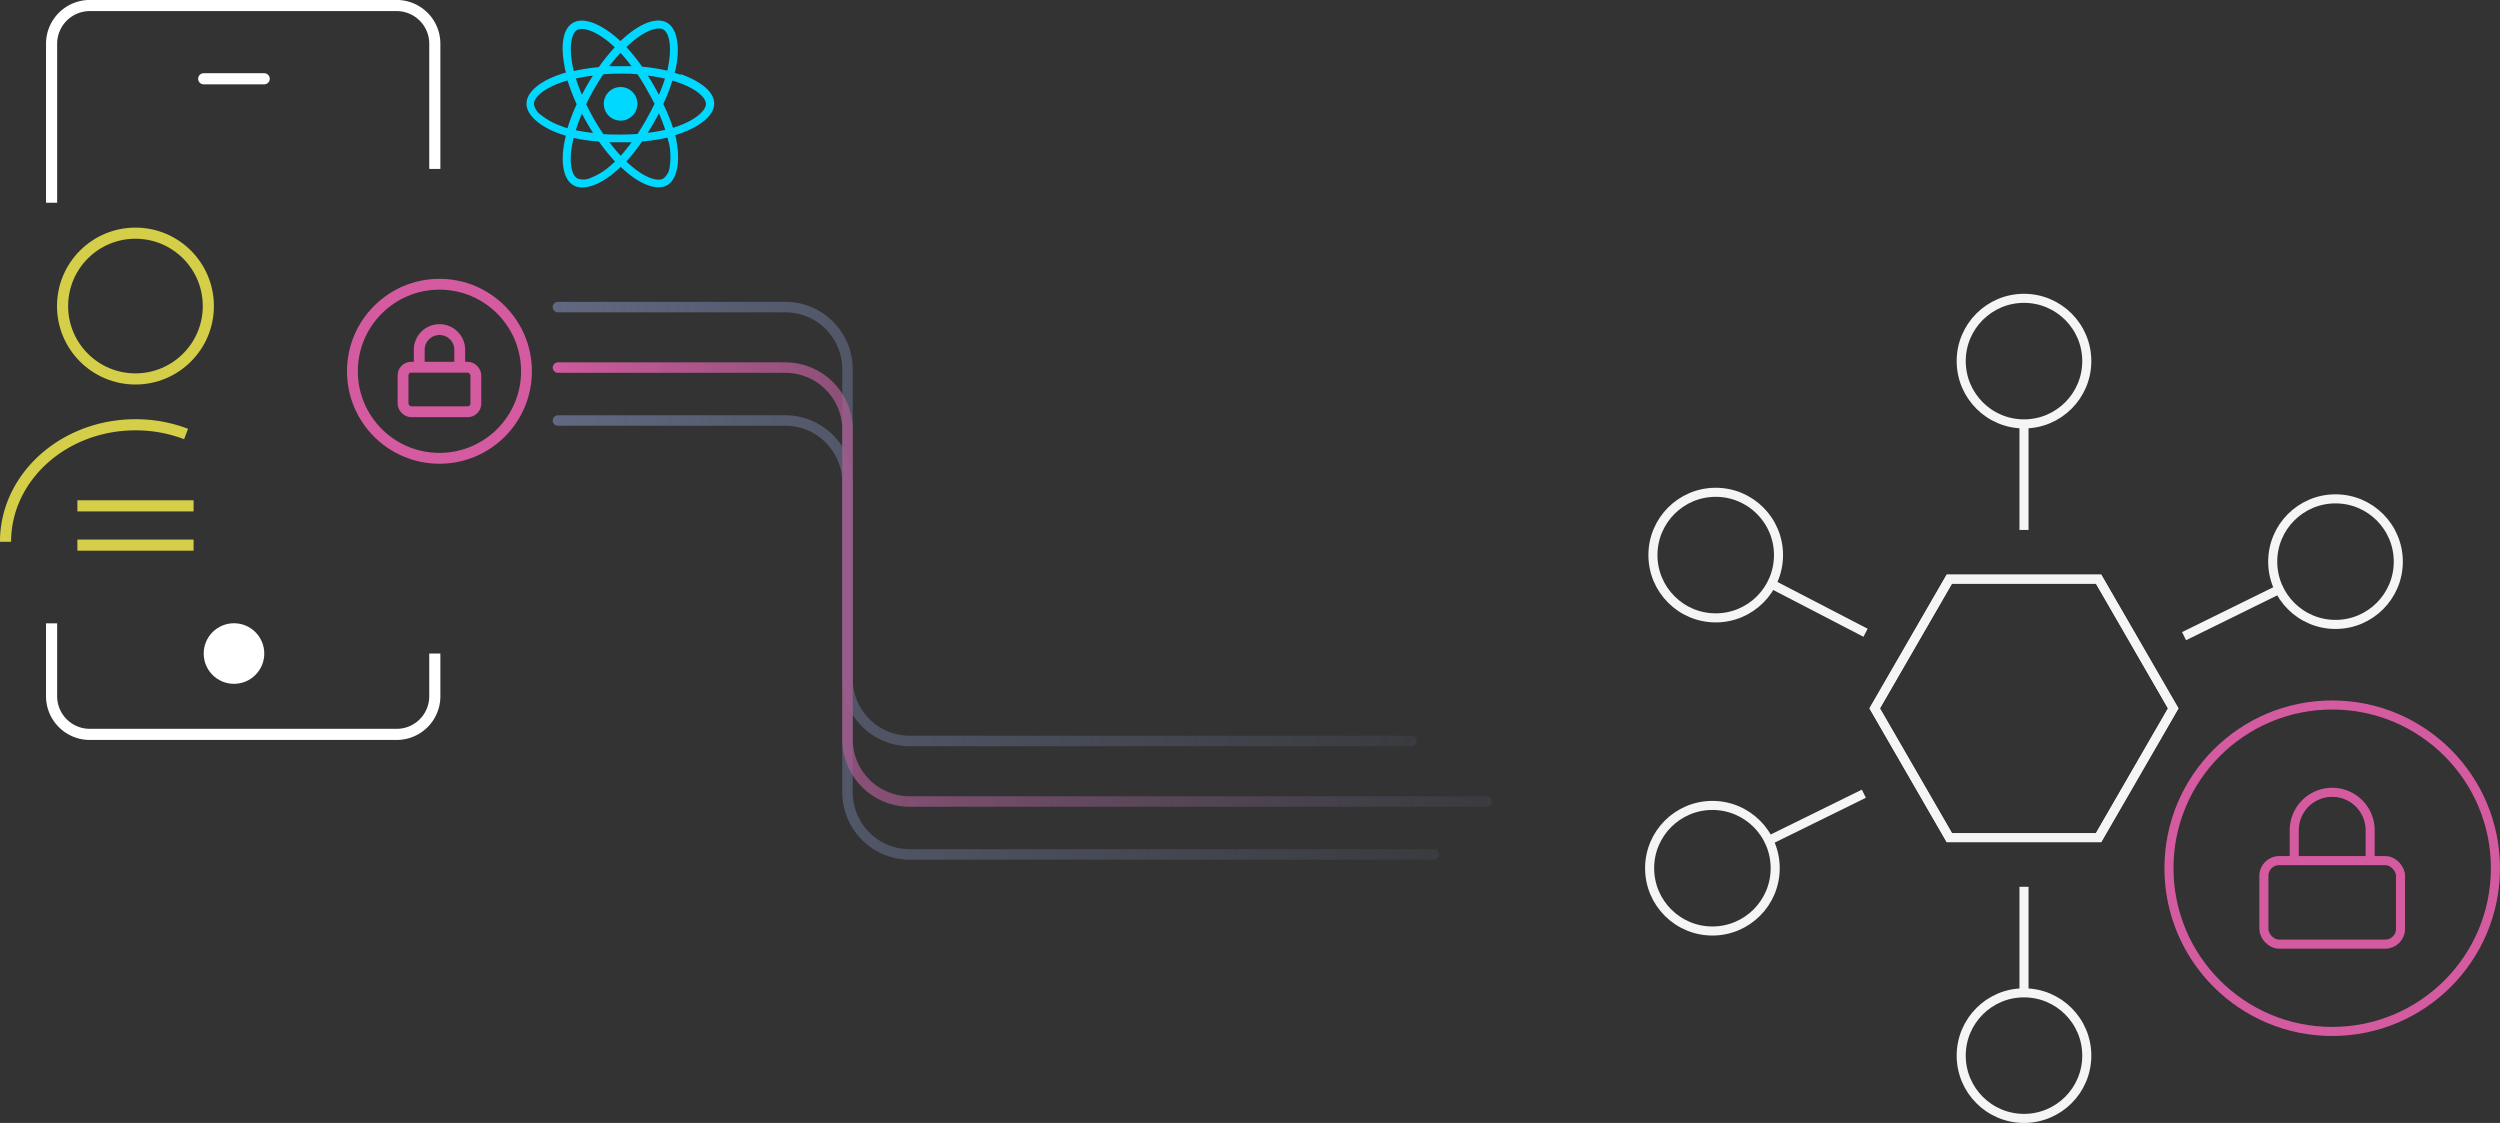 <svg xmlns="http://www.w3.org/2000/svg" xmlns:xlink="http://www.w3.org/1999/xlink" viewBox="0 0 339.23 152.37"><rect x="0" y="0" width="339.23" height="152.37" fill="#333333" stroke="none"/><defs><style>.cls-1,.cls-10,.cls-2,.cls-3,.cls-4,.cls-5,.cls-7,.cls-8,.cls-9{fill:none;}.cls-1,.cls-10{stroke:#d55ba0;}.cls-1,.cls-10,.cls-5,.cls-8,.cls-9{stroke-miterlimit:10;}.cls-1{stroke-width:1.47px;}.cls-2,.cls-3,.cls-4,.cls-7{stroke-linecap:round;stroke-linejoin:round;}.cls-2,.cls-3,.cls-4{stroke-width:1.42px;}.cls-2{stroke:url(#Namnlös_övertoning_56);}.cls-3{stroke:url(#Namnlös_övertoning_56-2);}.cls-4{stroke:url(#Namnlös_övertoning_65);}.cls-5{stroke:#d5ce49;}.cls-5,.cls-7,.cls-8{stroke-width:1.51px;}.cls-6{fill:#fff;}.cls-7,.cls-8{stroke:#fff;}.cls-9{stroke:#f5f5f5;}.cls-10,.cls-9{stroke-width:1.23px;}.cls-11{fill:#00d8ff;}</style><linearGradient id="Namnlös_övertoning_56" x1="978.23" y1="-160.98" x2="978.23" y2="-278.18" gradientTransform="matrix(0, -1, -1, 0, -85.99, 1119.03)" gradientUnits="userSpaceOnUse"><stop offset="0" stop-color="#616881"/><stop offset="1" stop-color="#555c71" stop-opacity="0.2"/></linearGradient><linearGradient id="Namnlös_övertoning_56-2" x1="970.54" y1="-160.98" x2="970.54" y2="-281.24" xlink:href="#Namnlös_övertoning_56"/><linearGradient id="Namnlös_övertoning_65" x1="974.13" y1="-160.98" x2="974.13" y2="-288.37" gradientTransform="matrix(0, -1, -1, 0, -85.99, 1119.03)" gradientUnits="userSpaceOnUse"><stop offset="0" stop-color="#d55ba0" stop-opacity="0.97"/><stop offset="1" stop-color="#555c71" stop-opacity="0.2"/></linearGradient></defs><g id="Lager_2" data-name="Lager 2"><g id="Lager_5" data-name="Lager 5"><circle class="cls-1" cx="59.63" cy="50.38" r="11.81"/><rect class="cls-1" x="54.69" y="49.83" width="9.88" height="6.04" rx="1.1"/><path class="cls-1" d="M56.89,49.83V47.64a2.75,2.75,0,1,1,5.49,0v2.19"/><path class="cls-2" d="M75.71,41.67h30.83A8.43,8.43,0,0,1,115,50.08V92.13a8.43,8.43,0,0,0,8.41,8.41h68.12"/><path class="cls-3" d="M75.71,57.06h30.83A8.44,8.44,0,0,1,115,65.47v42.05a8.44,8.44,0,0,0,8.41,8.42h71.18"/><path class="cls-4" d="M75.71,49.88h30.83A8.44,8.44,0,0,1,115,58.29v42.06a8.44,8.44,0,0,0,8.41,8.41h78.31"/><circle class="cls-5" cx="18.38" cy="41.53" r="9.89"/><path class="cls-5" d="M.75,73.52c0-8.77,7.9-15.88,17.63-15.88a19.14,19.14,0,0,1,6.87,1.25"/><line class="cls-5" x1="10.5" y1="68.64" x2="26.27" y2="68.64"/><line class="cls-5" x1="10.5" y1="73.97" x2="26.27" y2="73.97"/><circle class="cls-6" cx="31.75" cy="88.68" r="4.11"/><line class="cls-7" x1="27.64" y1="10.69" x2="35.85" y2="10.69"/><path class="cls-8" d="M7,27.51V5.92A5.19,5.19,0,0,1,12.12.75H53.85A5.18,5.18,0,0,1,59,5.92v17"/><path class="cls-8" d="M59,88.68v5.81a5.17,5.17,0,0,1-5.16,5.16H12.12A5.18,5.18,0,0,1,7,94.49V84.58"/><polygon class="cls-9" points="284.76 78.58 264.51 78.58 254.38 96.12 264.51 113.66 284.76 113.66 294.89 96.12 284.76 78.58"/><polygon class="cls-9" points="284.76 78.58 264.51 78.58 254.38 96.12 264.51 113.66 284.76 113.66 294.89 96.12 284.76 78.58"/><circle class="cls-9" cx="274.64" cy="49" r="8.52"/><line class="cls-9" x1="274.64" y1="57.52" x2="274.64" y2="71.91"/><circle class="cls-9" cx="274.64" cy="143.24" r="8.52"/><line class="cls-9" x1="274.64" y1="134.72" x2="274.64" y2="120.33"/><circle class="cls-9" cx="232.81" cy="75.32" r="8.52"/><line class="cls-9" x1="240.37" y1="79.24" x2="253.14" y2="85.86"/><circle class="cls-9" cx="232.36" cy="117.81" r="8.52"/><line class="cls-9" x1="240" y1="114.05" x2="252.91" y2="107.7"/><circle class="cls-9" cx="316.91" cy="76.21" r="8.52"/><line class="cls-9" x1="309.27" y1="79.97" x2="296.36" y2="86.32"/><circle class="cls-10" cx="316.46" cy="117.81" r="22.15"/><rect class="cls-10" x="307.19" y="116.78" width="18.54" height="11.33" rx="2.06"/><path class="cls-10" d="M311.31,116.78v-4.12a5.15,5.15,0,1,1,10.3,0v4.12"/><path class="cls-11" d="M92.38,10.15l-.82-.26c0-.19.09-.38.13-.56.62-3,.21-5.44-1.17-6.24S87,3.12,84.82,5l-.63.58-.43-.39c-2.3-2-4.6-2.9-6-2.1S76.05,6.17,76.61,9c0,.28.12.56.19.84-.33.1-.64.19-.94.3-2.7.94-4.42,2.41-4.42,3.94s1.85,3.16,4.66,4.12l.68.22c-.07.31-.14.61-.2.91-.53,2.81-.11,5,1.21,5.8s3.66,0,5.9-2c.18-.15.35-.32.53-.49l.69.63c2.16,1.86,4.3,2.61,5.63,1.85s1.81-3.19,1.23-6.1c0-.22-.1-.45-.15-.68l.47-.15c2.92-1,4.82-2.53,4.82-4.13s-1.78-3-4.53-4Zm-.63,7.06-.43.13A25.42,25.42,0,0,0,90,14.12a25.27,25.27,0,0,0,1.24-3.18c.26.07.51.15.76.24,2.35.81,3.79,2,3.79,2.93s-1.55,2.27-4.07,3.1Zm-1,2.07a9.12,9.12,0,0,1,.12,3.37A2.25,2.25,0,0,1,90,24.23c-.8.46-2.52-.14-4.37-1.74-.21-.18-.43-.37-.64-.58a25.08,25.08,0,0,0,2.13-2.71,25.81,25.81,0,0,0,3.45-.53c.06.21.1.41.14.61ZM80.12,24.15a2.25,2.25,0,0,1-1.78.06c-.81-.46-1.14-2.25-.69-4.65.06-.27.12-.55.19-.84a25.72,25.72,0,0,0,3.43.49,24.67,24.67,0,0,0,2.19,2.7c-.16.16-.33.31-.49.45a9.09,9.09,0,0,1-2.85,1.79ZM76.45,17.2a9.15,9.15,0,0,1-3-1.57,2.22,2.22,0,0,1-1-1.52c0-.93,1.38-2.11,3.68-2.91.28-.1.58-.19.88-.28a27.11,27.11,0,0,0,1.24,3.22,26.07,26.07,0,0,0-1.25,3.26l-.63-.2Zm1.23-8.38c-.48-2.45-.16-4.29.64-4.75s2.73.21,4.72,2l.38.35a26.48,26.48,0,0,0-2.17,2.69,26.6,26.6,0,0,0-3.4.53c-.06-.27-.12-.53-.17-.79Zm11,2.71c-.25-.43-.51-.86-.78-1.27a22.54,22.54,0,0,1,2.33.41c-.22.7-.5,1.44-.82,2.19-.23-.44-.48-.88-.73-1.33ZM84.19,7.17c.5.54,1,1.15,1.5,1.81-.5,0-1,0-1.52,0s-1,0-1.5,0c.5-.65,1-1.26,1.52-1.81Zm-4.51,4.37q-.39.66-.72,1.32a22.11,22.11,0,0,1-.81-2.21c.72-.16,1.5-.29,2.31-.39-.27.42-.53.84-.78,1.28Zm.8,6.5c-.83-.09-1.62-.22-2.35-.37.23-.73.51-1.48.83-2.25q.35.66.72,1.32h0c.26.44.53.88.8,1.3Zm3.74,3.09c-.52-.55-1-1.17-1.54-1.83.49,0,1,0,1.49,0s1,0,1.54,0a22.83,22.83,0,0,1-1.49,1.84Zm5.19-5.75a23.63,23.63,0,0,1,.86,2.24,22.68,22.68,0,0,1-2.38.4c.26-.41.52-.85.78-1.29s.51-.9.74-1.35Zm-1.68.8c-.4.7-.81,1.35-1.22,2-.76.05-1.54.08-2.34.08s-1.56,0-2.3-.07c-.43-.63-.85-1.3-1.25-2h0c-.39-.68-.76-1.37-1.08-2.05.32-.69.69-1.37,1.08-2.06h0c.39-.68.81-1.34,1.23-2,.76-.06,1.54-.09,2.32-.09h0c.79,0,1.57,0,2.33.09.42.62.83,1.28,1.23,2s.76,1.37,1.09,2c-.33.68-.69,1.38-1.09,2.06ZM90,4c.86.49,1.19,2.48.65,5.08,0,.17-.07.34-.11.51a24.82,24.82,0,0,0-3.41-.54A25.58,25.58,0,0,0,85,6.39c.19-.19.39-.37.58-.54C87.42,4.22,89.17,3.57,90,4Zm-5.8,7.81a2.28,2.28,0,1,1-2.27,2.27,2.28,2.28,0,0,1,2.27-2.27Z"/></g></g></svg>
